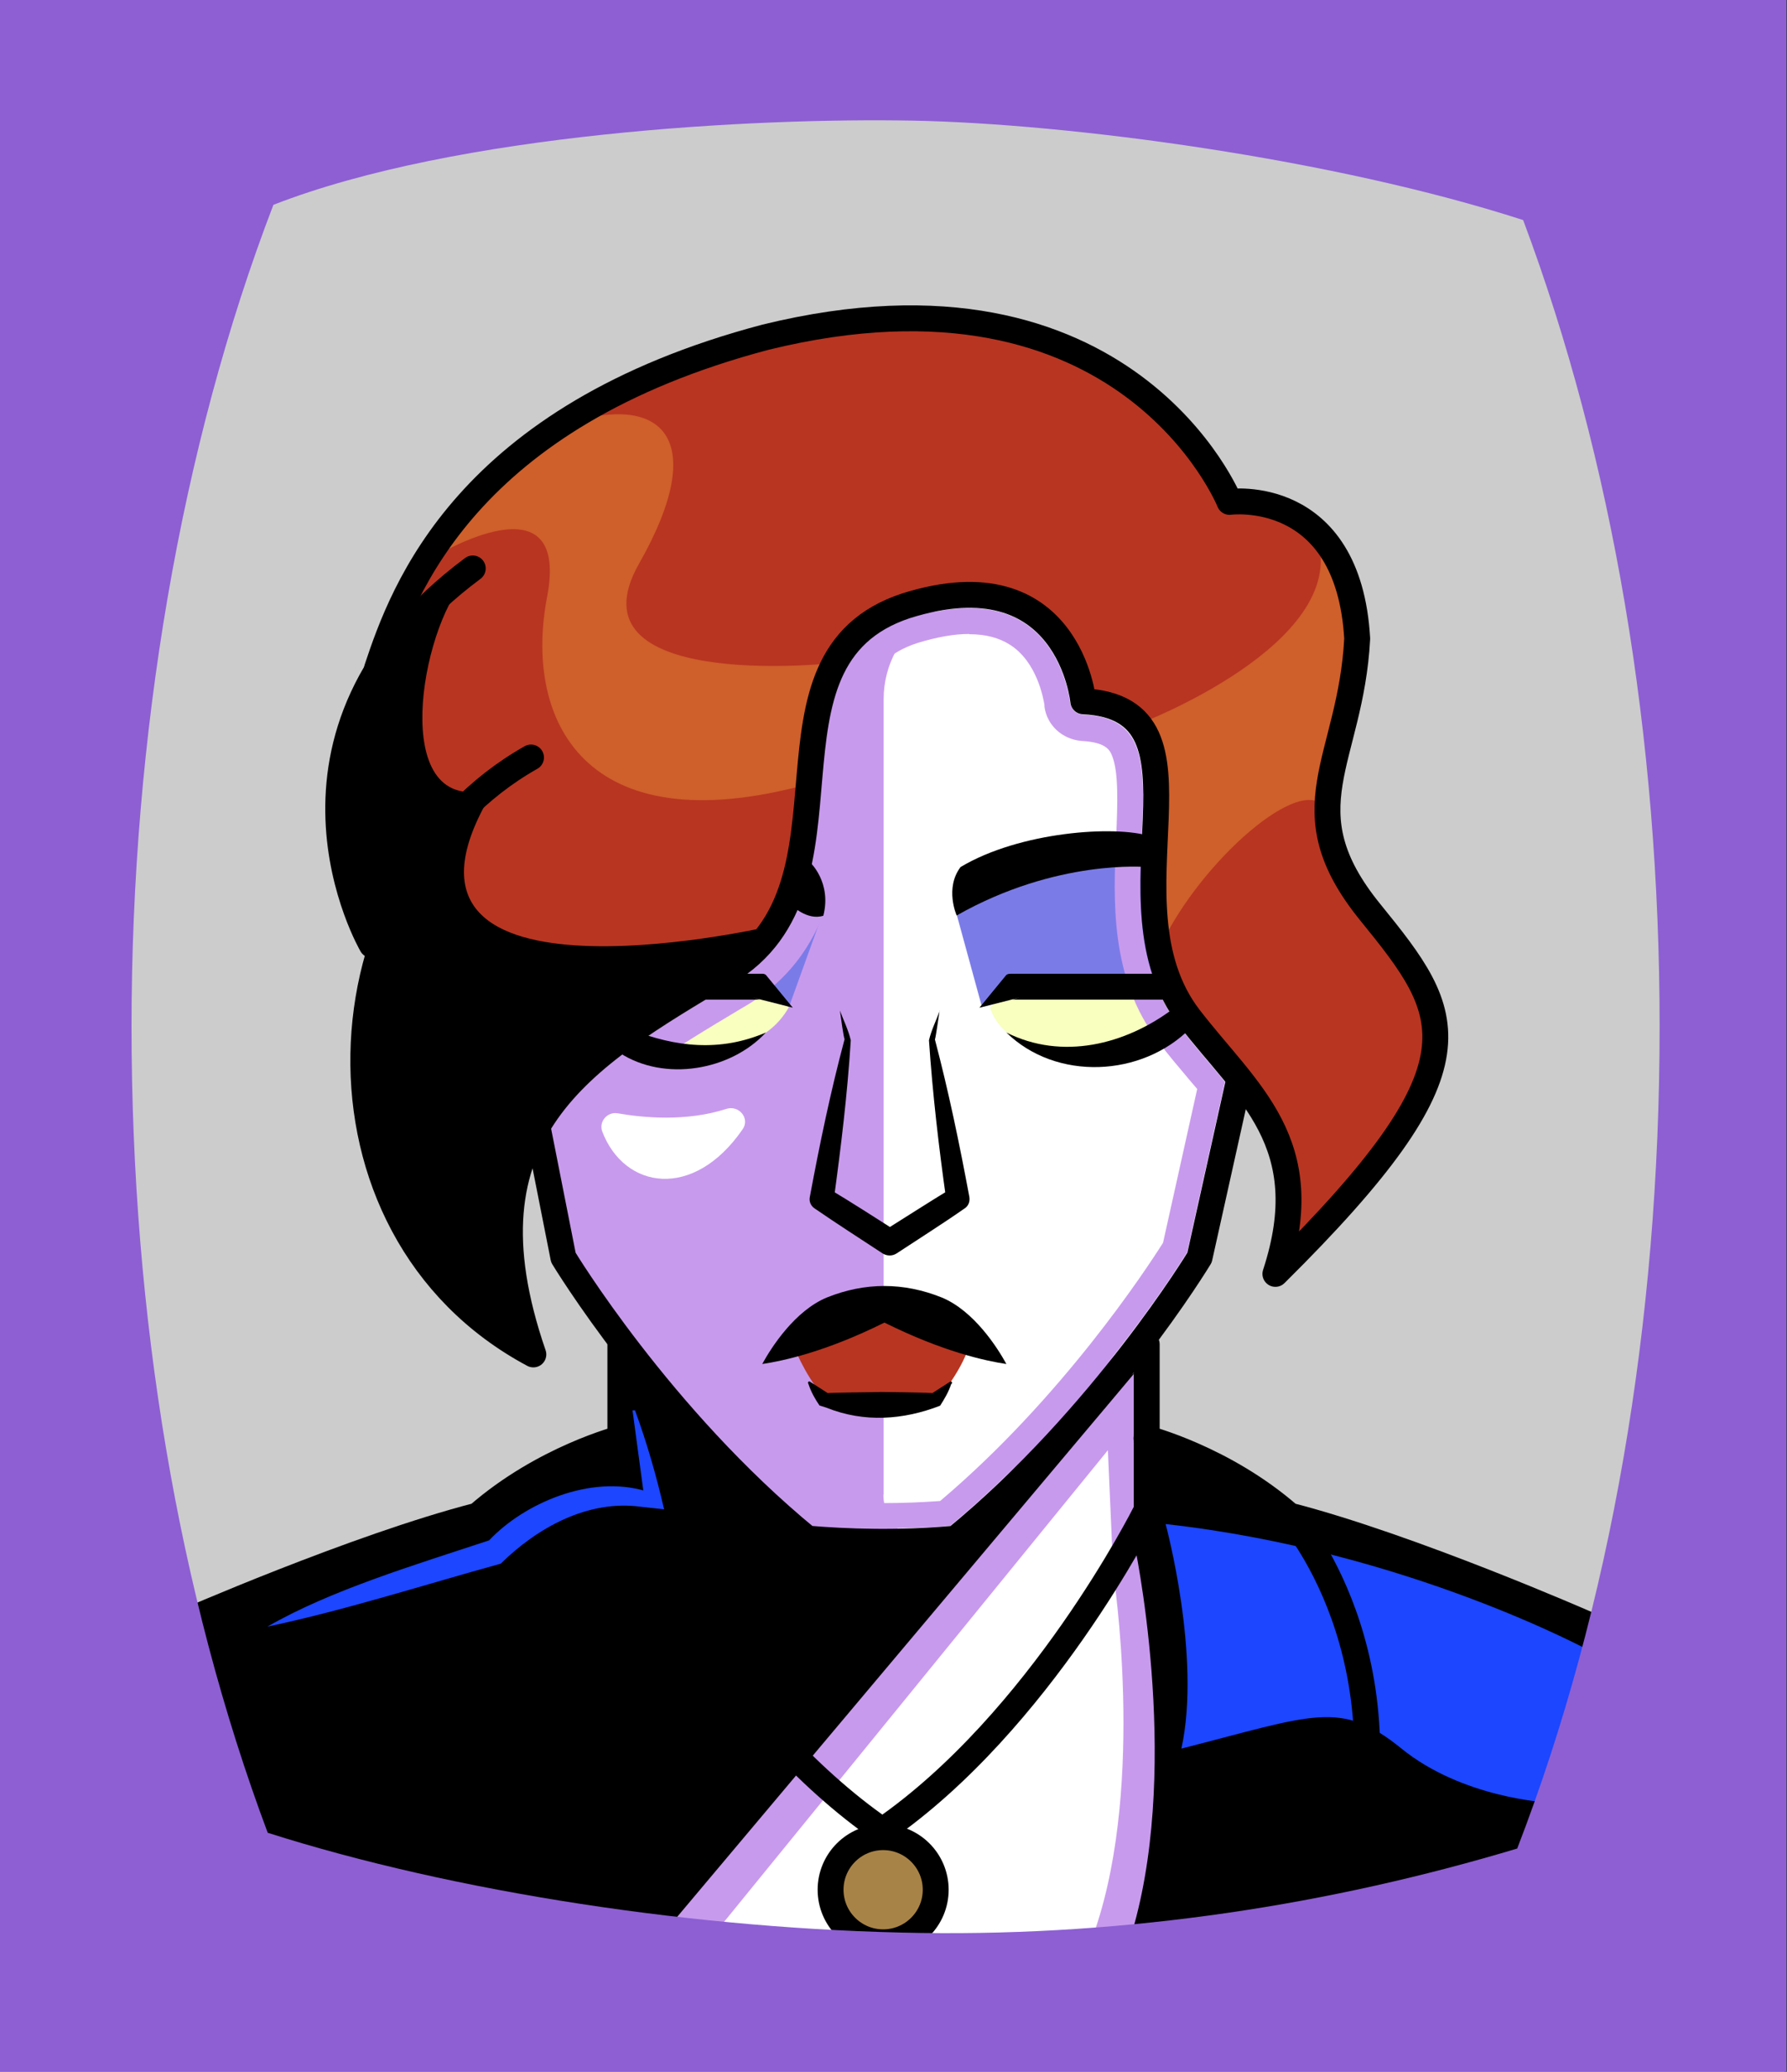 <svg id="Capa_2" xmlns="http://www.w3.org/2000/svg" xmlns:xlink="http://www.w3.org/1999/xlink" viewBox="0 0 69.02 80">
<rect x="0" y="0" width="69.02" height="80" fill="#333333" stroke="none"/>
<defs >
<style >
.cls-1{fill:#c89aed;}.cls-2{fill:#fff;}.cls-3{fill:#f8ffbf;}.cls-4{fill:#7b7be8;}.cls-5{fill:#a88347;}.cls-6{fill:#782ab5;}.cls-7{stroke-miterlimit:10;}.cls-7,.cls-8{stroke:#000;}.cls-7,.cls-8,.cls-9,.cls-10,.cls-11{fill:none;}.cls-12{fill:#1c46ff;}.cls-8,.cls-9{stroke-linecap:round;stroke-linejoin:round;}.cls-9{stroke:#deb778;stroke-dasharray:0 0 0 4.06;}.cls-13{fill:#deb778;}.cls-14{fill:url(#USGS_19_Inundación_de_tierra_2);}.cls-11{stroke:#1d1d1b;stroke-dasharray:0 0 2 2;stroke-width:.3px;}.cls-15{fill:#cf5f2b;}.cls-16{fill:#fcf0c5;}.cls-17{fill:#b83521;}
</style>
<pattern id="USGS_19_Inundación_de_tierra_2" x="0" y="0" width="72" height="72" patternTransform="translate(-380.48 -16999) rotate(-90)" patternUnits="userSpaceOnUse" viewBox="0 0 72 72">
<g >
<rect class="cls-10" width="72" height="72">
</rect>
<g >
<line class="cls-11" x1="71" y1="71" x2="144.44" y2="71">
</line>
<line class="cls-11" x1="71" y1="67" x2="144.44" y2="67">
</line>
<line class="cls-11" x1="71" y1="63" x2="144.44" y2="63">
</line>
<line class="cls-11" x1="71" y1="59" x2="144.44" y2="59">
</line>
<line class="cls-11" x1="71" y1="55" x2="144.44" y2="55">
</line>
<line class="cls-11" x1="71" y1="51" x2="144.44" y2="51">
</line>
<line class="cls-11" x1="71" y1="47" x2="144.44" y2="47">
</line>
<line class="cls-11" x1="71" y1="43" x2="144.44" y2="43">
</line>
<line class="cls-11" x1="71" y1="39" x2="144.44" y2="39">
</line>
<line class="cls-11" x1="71" y1="35" x2="144.44" y2="35">
</line>
<line class="cls-11" x1="71" y1="31" x2="144.44" y2="31">
</line>
<line class="cls-11" x1="71" y1="27" x2="144.44" y2="27">
</line>
<line class="cls-11" x1="71" y1="23" x2="144.44" y2="23">
</line>
<line class="cls-11" x1="71" y1="19" x2="144.44" y2="19">
</line>
<line class="cls-11" x1="71" y1="15" x2="144.44" y2="15">
</line>
<line class="cls-11" x1="71" y1="11" x2="144.44" y2="11">
</line>
<line class="cls-11" x1="71" y1="7" x2="144.44" y2="7">
</line>
<line class="cls-11" x1="71" y1="3" x2="144.44" y2="3">
</line>
</g>


<g >
<line class="cls-11" x1="-1" y1="71" x2="72.44" y2="71">
</line>
<line class="cls-11" x1="-1" y1="67" x2="72.44" y2="67">
</line>
<line class="cls-11" x1="-1" y1="63" x2="72.44" y2="63">
</line>
<line class="cls-11" x1="-1" y1="59" x2="72.44" y2="59">
</line>
<line class="cls-11" x1="-1" y1="55" x2="72.44" y2="55">
</line>
<line class="cls-11" x1="-1" y1="51" x2="72.44" y2="51">
</line>
<line class="cls-11" x1="-1" y1="47" x2="72.44" y2="47">
</line>
<line class="cls-11" x1="-1" y1="43" x2="72.44" y2="43">
</line>
<line class="cls-11" x1="-1" y1="39" x2="72.44" y2="39">
</line>
<line class="cls-11" x1="-1" y1="35" x2="72.44" y2="35">
</line>
<line class="cls-11" x1="-1" y1="31" x2="72.44" y2="31">
</line>
<line class="cls-11" x1="-1" y1="27" x2="72.44" y2="27">
</line>
<line class="cls-11" x1="-1" y1="23" x2="72.44" y2="23">
</line>
<line class="cls-11" x1="-1" y1="19" x2="72.44" y2="19">
</line>
<line class="cls-11" x1="-1" y1="15" x2="72.44" y2="15">
</line>
<line class="cls-11" x1="-1" y1="11" x2="72.44" y2="11">
</line>
<line class="cls-11" x1="-1" y1="7" x2="72.44" y2="7">
</line>
<line class="cls-11" x1="-1" y1="3" x2="72.44" y2="3">
</line>
<line class="cls-11" x1="1.04" y1="69" x2="74.48" y2="69">
</line>
<line class="cls-11" x1="1.04" y1="65" x2="74.48" y2="65">
</line>
<line class="cls-11" x1="1.04" y1="61" x2="74.48" y2="61">
</line>
<line class="cls-11" x1="1.04" y1="57" x2="74.48" y2="57">
</line>
<line class="cls-11" x1="1.04" y1="53" x2="74.48" y2="53">
</line>
<line class="cls-11" x1="1.04" y1="49" x2="74.48" y2="49">
</line>
<line class="cls-11" x1="1.04" y1="45" x2="74.48" y2="45">
</line>
<line class="cls-11" x1="1.04" y1="41" x2="74.48" y2="41">
</line>
<line class="cls-11" x1="1.04" y1="37" x2="74.48" y2="37">
</line>
<line class="cls-11" x1="1.04" y1="33" x2="74.48" y2="33">
</line>
<line class="cls-11" x1="1.04" y1="29" x2="74.48" y2="29">
</line>
<line class="cls-11" x1="1.04" y1="25" x2="74.48" y2="25">
</line>
<line class="cls-11" x1="1.04" y1="21" x2="74.48" y2="21">
</line>
<line class="cls-11" x1="1.04" y1="17" x2="74.48" y2="17">
</line>
<line class="cls-11" x1="1.04" y1="13" x2="74.48" y2="13">
</line>
<line class="cls-11" x1="1.04" y1="9" x2="74.48" y2="9">
</line>
<line class="cls-11" x1="1.04" y1="5" x2="74.48" y2="5">
</line>
<line class="cls-11" x1="1.04" y1="1" x2="74.48" y2="1">
</line>
</g>


<g >
<line class="cls-11" x1="-73" y1="71" x2=".44" y2="71">
</line>
<line class="cls-11" x1="-73" y1="67" x2=".44" y2="67">
</line>
<line class="cls-11" x1="-73" y1="63" x2=".44" y2="63">
</line>
<line class="cls-11" x1="-73" y1="59" x2=".44" y2="59">
</line>
<line class="cls-11" x1="-73" y1="55" x2=".44" y2="55">
</line>
<line class="cls-11" x1="-73" y1="51" x2=".44" y2="51">
</line>
<line class="cls-11" x1="-73" y1="47" x2=".44" y2="47">
</line>
<line class="cls-11" x1="-73" y1="43" x2=".44" y2="43">
</line>
<line class="cls-11" x1="-73" y1="39" x2=".44" y2="39">
</line>
<line class="cls-11" x1="-73" y1="35" x2=".44" y2="35">
</line>
<line class="cls-11" x1="-73" y1="31" x2=".44" y2="31">
</line>
<line class="cls-11" x1="-73" y1="27" x2=".44" y2="27">
</line>
<line class="cls-11" x1="-73" y1="23" x2=".44" y2="23">
</line>
<line class="cls-11" x1="-73" y1="19" x2=".44" y2="19">
</line>
<line class="cls-11" x1="-73" y1="15" x2=".44" y2="15">
</line>
<line class="cls-11" x1="-73" y1="11" x2=".44" y2="11">
</line>
<line class="cls-11" x1="-73" y1="7" x2=".44" y2="7">
</line>
<line class="cls-11" x1="-73" y1="3" x2=".44" y2="3">
</line>
<line class="cls-11" x1="-70.96" y1="69" x2="2.48" y2="69">
</line>
<line class="cls-11" x1="-70.96" y1="65" x2="2.48" y2="65">
</line>
<line class="cls-11" x1="-70.96" y1="61" x2="2.48" y2="61">
</line>
<line class="cls-11" x1="-70.96" y1="57" x2="2.48" y2="57">
</line>
<line class="cls-11" x1="-70.96" y1="53" x2="2.48" y2="53">
</line>
<line class="cls-11" x1="-70.96" y1="49" x2="2.48" y2="49">
</line>
<line class="cls-11" x1="-70.96" y1="45" x2="2.48" y2="45">
</line>
<line class="cls-11" x1="-70.96" y1="41" x2="2.48" y2="41">
</line>
<line class="cls-11" x1="-70.96" y1="37" x2="2.48" y2="37">
</line>
<line class="cls-11" x1="-70.96" y1="33" x2="2.48" y2="33">
</line>
<line class="cls-11" x1="-70.96" y1="29" x2="2.48" y2="29">
</line>
<line class="cls-11" x1="-70.96" y1="25" x2="2.48" y2="25">
</line>
<line class="cls-11" x1="-70.96" y1="21" x2="2.48" y2="21">
</line>
<line class="cls-11" x1="-70.96" y1="17" x2="2.48" y2="17">
</line>
<line class="cls-11" x1="-70.96" y1="13" x2="2.48" y2="13">
</line>
<line class="cls-11" x1="-70.96" y1="9" x2="2.48" y2="9">
</line>
<line class="cls-11" x1="-70.96" y1="5" x2="2.48" y2="5">
</line>
<line class="cls-11" x1="-70.96" y1="1" x2="2.48" y2="1">
</line>
</g>


</g>


</pattern>
</defs>
  <path
     style="opacity:1;vector-effect:none;fill:#cccccc;fill-opacity:1;fill-rule:nonzero;stroke:none;stroke-width:4.495;stroke-linecap:butt;stroke-linejoin:miter;stroke-miterlimit:4;stroke-dasharray:none;stroke-dashoffset:0;stroke-opacity:1"
     d="M -0.08,0.361 V 80.361 H 68.92 V 0.361 Z"
     id="rect4304"/>



<g >
<path class="cls-1" d="M63.03,63.72l-3.41,10.15s-16.38,2.91-30.93,2.41-19.46-2.83-19.46-2.83l-1.66-11.22s7.15-3.16,10.48-3.66c4.65-3.49,5.82-3.16,5.82-3.16l.16-3.49-2.33-3.58-1.08-4.57s-1.98,2.98-.17,8.53c.01,.02,.01,.03,.01,.03,0,0-7.57-3.24-5.99-15.55-2.41-5.82,1.08-12.56,1.08-12.56,0,0,1.58-6.48,10.98-10.31,9.39-3.82,17.21-1.41,21.12,5.41,5.41,.41,4.91,6.57,4.24,8.9-.66,2.32-1.66,3.99,.5,5.9,2.16,1.91,4.16,4.82,2.49,8.56-1.61,3.63-5.01,5.61-5.22,5.73,.05-.24,.92-4.01-1.6-6.41-.18-.17-.37-.33-.58-.48-.91,5.99-1.16,6.99-1.16,6.99l-2.08,3.07,.08,4.08s3.41,1.16,5.58,3.16c7.56,1.66,13.13,4.9,13.13,4.9Z">
</path>
<path class="cls-17" d="M54.88,42.68c-1.61,3.63-5.01,5.61-5.22,5.73,.05-.24,.92-4.01-1.6-6.41-.74-1.34-1.77-2.33-2.51-3.19-1.48-1.71-1.56-4.9-1.17-6.85,.39-1.94,.85-4.28-2.57-4.9-1.01-4.75-5.22-4.44-7.55-3.27-2.34,1.17-2.96,5.45-3.04,7.32-.08,1.87-.55,4.2-2.02,5.52-1.48,1.33-5.53,3.74-8.34,6.78-2.69,2.99-.58,8.47-.41,8.89,.01,.02,.01,.03,.01,.03,0,0-7.57-3.24-5.99-15.55-2.41-5.82,1.08-12.56,1.08-12.56,0,0,1.58-6.48,10.98-10.31,9.39-3.82,17.21-1.41,21.12,5.41,5.41,.41,4.91,6.57,4.24,8.9-.66,2.32-1.66,3.99,.5,5.9,2.16,1.91,4.16,4.82,2.49,8.56Z">
</path>
<path d="M23.87,55.41l-.27,3.65s-1.03,10.93,.31,15.46c-10.72-.93-14.23-3.81-14.23-3.81l-2.11-8.48s8.44-3.53,10.48-3.66c4.41-2.61,5.82-3.16,5.82-3.16Z">
</path>
<path d="M44.32,75.04s1.55-7.22,.62-11.55-.62-7.83-.62-7.83c0,0,3.71,1.13,5.36,2.78,7.53,2.27,11.96,4.85,11.96,4.85l-2.99,8.35s-8.76,2.99-14.33,3.4Z">
</path>
<path class="cls-12" d="M45.02,58.85s1.39,5.11,.61,8.67c5.11-1.3,6.15-1.91,8.5,0s5.63,2.08,5.63,2.08l1.73-5.81s-7.11-3.9-16.47-4.94Z">
</path>
<path class="cls-1" d="M20.62,43.77l.98,5.05,2.43,3.1v7.4s-1.78,9.48,.27,15.24c6.69,3.9,20.25-.09,20.25-.09,0,0,1.11-9.38-.19-15.52-.19-6.41-.13-7.37-.13-7.37l2.08-3.07,1.74-6.51s-3.97-3.95-3.6-7.95c.74-5.2-.56-6.92-2.65-6.99-.79-4.16-5.06-4.99-8.41-2.95-2.51,2.32-1.3,10.87-4.74,13.1-.4,.24-.77,.46-1.11,.67-3.91,2.4-5.02,3.55-6.93,5.89Z">
</path>
<path class="cls-2" d="M34.13,57.72V26.99c0-2.67,2.74-4.66,5.16-3.54,.13,.06,.26,.13,.38,.21,1.91,1.24,2.14,3.4,2.14,3.4,0,0,2.63-.44,2.82,2.04s-1.2,6.39-.1,8.31,3.06,3.82,3.06,3.82l-1.53,7.74-9.31,10.39s0,0-.03,.01c-1.21,.58-2.6-.32-2.6-1.66Z">
</path>
<path class="cls-2" d="M42.79,56l-15.1,18.55s10.28,.55,14.62-.07c1.93-5.72,.69-13.72,.69-13.72l-.21-4.76Z">
</path>
<path class="cls-3" d="M30.47,38.89l-1.03-.85-2.43,.06-3.09,1.88s4.91,1.82,6.55-1.09Z">
</path>
<path class="cls-3" d="M38.24,38.89l1.03-.85,6.26,.06,.17,1.58s-6.43,2.39-7.47-.79Z">
</path>
<path class="cls-4" d="M36.93,35.24l.98,3.58,1.53-.72,5.92,.26s-1.06-3.02-.89-5.41c-3.92-.51-6.69,.89-7.54,2.3Z">
</path>
<path class="cls-4" d="M30.47,38.89l1.27-3.52-1.08-1.29s-1.58,2.99-2.49,3.78l1.18,.24,1.12,.79Z">
</path>
<path class="cls-17" d="M30.72,52.13s.55,1.35,1.32,2.01c2.89,.15,4.06,.04,4.06,.04,0,0,1.02-1.17,1.32-2.19-1.72-1.46-4.43-2.34-6.69,.15Z">
</path>
<path class="cls-5" d="M34.41,70.99s-1.98,.05-2.14,1.58c.1,1.68,1.17,2.39,1.17,2.39l2.03-.61s.86-.81,.51-1.73-1.58-1.63-1.58-1.63Z">
</path>
<polygon points="43.92 52.9 25.16 75.2 21.44 73.7 21.62 57.86 24.01 55.11 24.03 51.92 31 59.45 36.75 59.36 43.92 52.9">
</polygon>
<path class="cls-1" d="M37.44,24.49h0c.64,0,1.16,.14,1.59,.42,1.03,.67,1.27,2.07,1.31,2.31h0s0,.06,0,.06c.09,.71,.67,1.26,1.42,1.33,1,.05,1.12,.38,1.21,.62,.23,.62,.2,1.76,.14,3.08-.11,2.43-.25,5.46,1.63,7.91,.36,.49,.74,.93,1.11,1.37l.04,.05c.12,.14,.23,.27,.35,.41l-1.32,5.94c-.66,1.04-3.91,6-8.61,9.97-.71,.05-1.44,.08-2.17,.08-.78,0-1.57-.03-2.37-.09-4.67-3.94-7.92-8.89-8.6-9.95l-.83-4.2c1.34-1.9,3.75-3.34,6.31-4.87l.17-.1c3.34-1.98,3.64-5.51,3.9-8.39,.26-3.1,.52-4.89,2.71-5.61,.75-.23,1.42-.35,2-.35m0-1c-.69,0-1.45,.13-2.3,.39-2.94,.97-3.16,3.52-3.41,6.48-.24,2.75-.5,5.88-3.41,7.61l-.18,.11c-2.89,1.72-5.46,3.27-6.85,5.51l.94,4.78c.44,.71,3.99,6.28,9.15,10.55,.94,.08,1.86,.11,2.76,.11s1.73-.03,2.57-.1c5.18-4.29,8.73-9.88,9.15-10.56l1.45-6.53s.02-.03,.02-.04c-.22-.28-.45-.55-.68-.82-.37-.44-.75-.89-1.11-1.37-1.66-2.16-1.54-4.87-1.43-7.26,.14-3.04,.1-4.64-2.3-4.75-.24-.02-.44-.21-.47-.45,0-.02-.22-2.07-1.76-3.08-.59-.39-1.31-.58-2.14-.58h0Z">
</path>
<path class="cls-15" d="M44.05,27.93s8.01-3.06,6.85-7.1c2.56,2.89,.74,8.18,.33,10.41-.91-1.49-4.87,2.06-6.36,5.2,.08-5.37,.41-7.52-.83-8.51Z">
</path>
<path class="cls-15" d="M32,25.62s-10.11,1.06-7.32-3.85,.83-6.57-2.72-5.43c-3.32,2.49-5.13,5.13-5.13,5.13,0,0,5.21-3.17,4.3,1.58s1.43,9.58,10.04,7.24c.23-2.57,.83-4.68,.83-4.68Z">
</path>
<path class="cls-2" d="M23.86,42.99c.97,.17,2.65,.33,4.19-.17,.49-.16,.93,.37,.63,.79-1.9,2.75-4.57,2.31-5.42,.08-.14-.38,.2-.77,.59-.7Z">
</path>
<path d="M29.56,35.81s-16.08,3.65-10.44-5.39c-4.06,1.33-2.98-5.64-1.33-7.79-4.97,2.9-5.64,10.4-3.32,14.15-3.15,7.98,3.57,14.03,5.64,15.19-2.07-6.05,.91-9.28,2.07-10.28s6.46-3.65,7.38-5.88Z">
</path>
<path class="cls-8" d="M14.36,36.49s-4.74-8.11,3.9-14.54">
</path>
<path class="cls-8" d="M14.56,25.82c1-3.01,3.42-9.74,15.01-12.8,13.98-3.43,17.92,6.36,17.92,6.36,0,0,4.59-.62,4.93,5.28-.25,4.74-2.74,6.57,.5,10.56s4.57,5.82-3.66,13.97c1.66-5.07-1.1-7-3.33-9.9-3.45-4.5,1.37-11.95-4.09-12.21,0,0-.54-5.67-6.84-3.69-6.3,2.07-1.35,10.81-6.93,14.14s-10.45,6.12-7.47,14.77c-9.1-4.86-8.38-18.37-.09-23.05">
</path>
<path d="M36.95,35.35s-.47-1.05,.15-1.87c2.29-1.37,5.97-1.62,7.32-1.19-.15,.97-.15,1.19-.15,1.19,0,0-3.46-.32-7.32,1.87Z">
</path>
<path d="M31.28,33.29s.85,.77,.52,2.07c-.62,.2-1.22-.4-1.22-.4,0,0,.2-1.42,.7-1.67Z">
</path>
<path d="M37.83,38.91l1.01-1.23c.06-.09,.18-.08,.27-.08,0,0,5.88,0,5.88,0,.65,0,.66,1,0,1,0,0-5.88,0-5.88,0l.27-.08-1.54,.39h0Z">
</path>
<path d="M45.98,39.7c-1.87,1.9-5.19,2.05-7.11,.17,2.15,1.08,4.59,.47,6.43-.91,.48-.4,1.12,.29,.68,.73h0Z">
</path>
<path d="M30.62,38.91l-1.54-.39,.27,.08h-2.11c-.65,0-.65-1,0-1,0,0,2.11,0,2.11,0h.1c.07,0,.13,.03,.16,.08l1.01,1.23h0Z">
</path>
<path d="M24.38,39.76c1.71,.67,3.43,.87,5.2,.11-1.36,1.47-3.91,1.91-5.64,.79-.51-.3-.1-1.12,.44-.9h0Z">
</path>
<path d="M36.29,39.03c-.05,.31-.14,.99-.18,1.11,.53,2.01,.95,4.04,1.33,6.08,.03,.18-.04,.35-.18,.44-.86,.6-1.75,1.16-2.63,1.74-.17,.11-.38,.1-.54,0-.88-.58-1.76-1.14-2.63-1.74-.15-.1-.22-.28-.18-.45,.38-2.04,.8-4.06,1.34-6.08-.04-.1-.14-.81-.18-1.11,.14,.38,.33,.76,.42,1.15-.13,2.08-.38,4.13-.66,6.18l-.21-.46c.89,.53,1.77,1.1,2.65,1.66h-.54c.88-.55,1.76-1.12,2.65-1.66l-.2,.46c-.29-2.05-.53-4.11-.67-6.18,.09-.39,.28-.77,.42-1.15h0Z">
</path>
<path d="M38.87,52.67c-.8-.12-2.44-.47-4.71-1.6-2.27,1.13-3.92,1.48-4.72,1.6,.35-.64,1.26-2.06,2.5-2.57,1.47-.59,2.96-.59,4.43,0,1.24,.51,2.15,1.93,2.5,2.57Z">
</path>
<path d="M36.74,53.44c-.11,.33-.27,.59-.43,.84-1.42,.55-2.93,.66-4.38,.08,0,0-.28-.09-.28-.09-.17-.25-.32-.51-.43-.84-.03-.04,0-.11,.06-.08,0,0,.7,.45,.7,.45-.19-.03,2.06-.04,2.01-.05-.05,0,2.2,.02,2.01,.05,0,0,.7-.45,.7-.45,.05-.03,.09,.04,.06,.08h0Z">
</path>
<path class="cls-8" d="M20.78,43.6l.98,4.96s3.73,6.18,9.42,10.85c1.53,.13,3.55,.2,5.73,0,5.69-4.67,9.42-10.85,9.42-10.85l1.47-6.61">
</path>
<path class="cls-8" d="M23.96,51.91v7.54s-1.82,8.41,0,15">
</path>
<path class="cls-8" d="M23.97,55.54s-2.98,.76-5.52,2.98c-4.7,1.21-11.49,4.19-11.49,4.19">
</path>
<path class="cls-8" d="M44.29,51.91v7.54s1.82,8.41,0,15">
</path>
<path class="cls-8" d="M44.28,55.54s2.98,.76,5.52,2.98c4.7,1.21,11.49,4.19,11.49,4.19">
</path>
<path class="cls-8" d="M44.22,58.44s-4.04,8.04-10.14,12.24c-6.1-4.2-10.14-12.24-10.14-12.24">
</path>
<circle class="cls-8" cx="34.11" cy="72.97" r="2.03">
</circle>
<path class="cls-8" d="M49.8,58.52s4.85,5.41,2.23,14.37">
</path>
<path class="cls-12" d="M24.52,54.44c.46,1.25,.83,2.54,1.13,3.84,0,0-.92-.1-.92-.1-2.03-.27-3.98,.81-5.39,2.2-2.94,.81-6.02,1.8-9.01,2.43,2.44-1.41,5.72-2.39,8.56-3.33,1.35-1.43,3.91-2.55,6.06-1.9,0,0-.09,.07-.09,.07l-.43-3.19h.1Z">
</path>
</g>





  <path
     style="opacity:1;vector-effect:none;fill:#8d5fd3;fill-opacity:1;fill-rule:nonzero;stroke:none;stroke-width:2.358;stroke-linecap:butt;stroke-linejoin:miter;stroke-miterlimit:4;stroke-dasharray:none;stroke-dashoffset:0;stroke-opacity:0.442"
     d="M 0,1.2e-7 V 80 H 69 V 1.2e-7 Z M 35.24,4.658 c 6.068,0.112 16.27,1.47 23.59,3.84 3.46,9.24 5.27,19.951 5.27,31.141 0,11.47 -1.89,22.39 -5.5,31.74 -7.2,2.16 -14.94,3.377 -23.02,3.26 -8.58,-0.124 -18.036,-1.573 -25.24,-3.869 -3.45,-9.22 -5.26,-19.931 -5.26,-31.131 0,-11.2 1.89,-22.38 5.48,-31.73 C 17.683,5.134 29.173,4.546 35.24,4.658 Z"
     id="rect4304" />


</svg>
